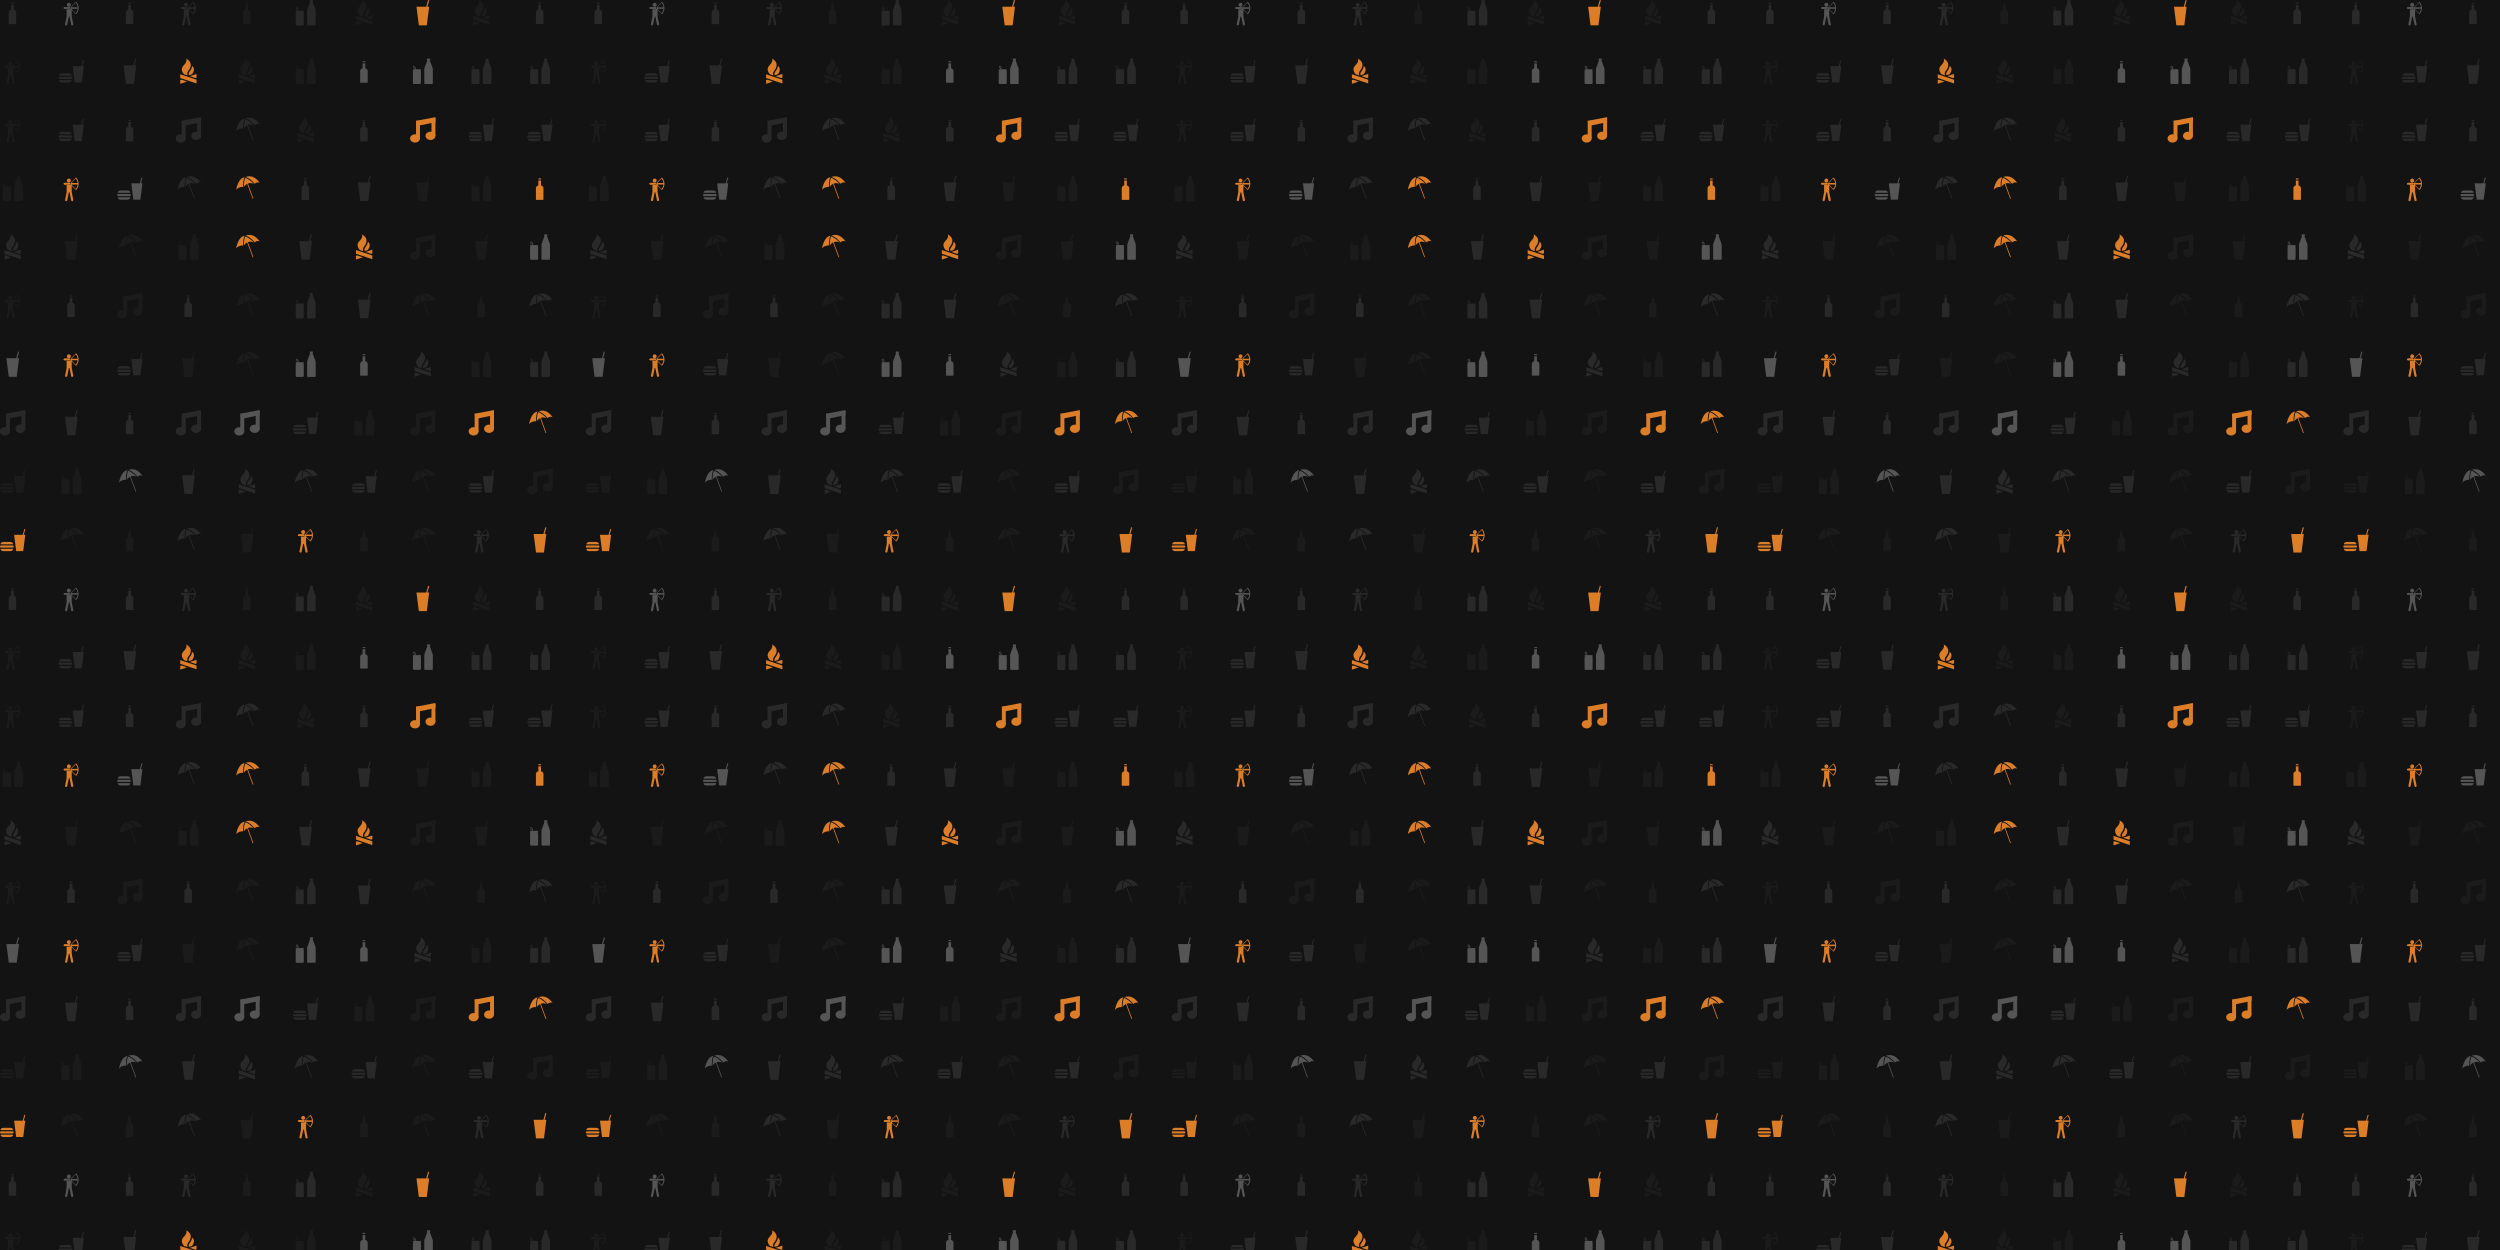 
<svg xmlns="http://www.w3.org/2000/svg" version="1.1" xmlns:xlink="http://www.w3.org/1999/xlink" xmlns:svgjs="http://svgjs.dev/svgjs" width="3000" height="1500" preserveAspectRatio="none" viewBox="0 0 3000 1500"><g mask="url(&quot;#SvgjsMask1761&quot;)" fill="none"><rect width="3000" height="1500" x="0" y="0" fill="rgba(19, 19, 19, 1)"></rect><use xlink:href="#SvgjsG1770" transform="translate(0, 0)" fill="rgba(85, 85, 85, 1)"></use><use xlink:href="#SvgjsG1770" transform="translate(0, 703)" fill="rgba(41, 41, 41, 1)"></use><use xlink:href="#SvgjsG1770" transform="translate(0, 1406)" fill="rgba(41, 41, 41, 1)"></use><use xlink:href="#SvgjsG1770" transform="translate(703, 0)" fill="rgba(41, 41, 41, 1)"></use><use xlink:href="#SvgjsG1770" transform="translate(703, 703)" fill="rgba(27, 27, 27, 1)"></use><use xlink:href="#SvgjsG1770" transform="translate(703, 1406)" fill="rgba(41, 41, 41, 1)"></use><use xlink:href="#SvgjsG1770" transform="translate(1406, 0)" fill="rgba(27, 27, 27, 1)"></use><use xlink:href="#SvgjsG1770" transform="translate(1406, 703)" fill="rgba(27, 27, 27, 1)"></use><use xlink:href="#SvgjsG1770" transform="translate(1406, 1406)" fill="rgba(220, 125, 40, 1)"></use><use xlink:href="#SvgjsG1770" transform="translate(2109, 0)" fill="rgba(85, 85, 85, 1)"></use><use xlink:href="#SvgjsG1770" transform="translate(2109, 703)" fill="rgba(27, 27, 27, 1)"></use><use xlink:href="#SvgjsG1770" transform="translate(2109, 1406)" fill="rgba(41, 41, 41, 1)"></use><use xlink:href="#SvgjsG1770" transform="translate(2812, 0)" fill="rgba(41, 41, 41, 1)"></use><use xlink:href="#SvgjsG1770" transform="translate(2812, 703)" fill="rgba(27, 27, 27, 1)"></use><use xlink:href="#SvgjsG1770" transform="translate(2812, 1406)" fill="rgba(220, 125, 40, 1)"></use></g><defs><mask id="SvgjsMask1761"><rect width="3000" height="1500" fill="#ffffff"></rect></mask><g id="SvgjsG1762"><path d="M8.688 6.116c0.878 0.204 1.538 0.96 1.538 1.857v6.893c0 0.213-0.183 0.384-0.402 0.384H5.872a0.395 0.395 0 0 1-0.4-0.384V7.973c0-0.9 0.654-1.657 1.54-1.857V3.031h1.676V6.116zM7.01 1.671h1.676v0.665h-1.676V1.671z"></path></g><g id="SvgjsG1764"><path d="M10.902 1.099a0.294 0.294 0 0 1-0.25-0.29c0-0.111 0.063-0.203 0.151-0.257-0.091-0.051-0.15-0.148-0.151-0.256 0-0.164 0.13-0.296 0.293-0.296h1.453c0.163 0 0.292 0.131 0.292 0.296 0 0.113-0.063 0.209-0.158 0.256 0.091 0.05 0.158 0.146 0.158 0.257a0.295 0.295 0 0 1-0.25 0.29l1.764 4.821c0.11 0.31 0.167 0.66 0.166 1.008v8.549a0.58 0.58 0 0 1-0.581 0.58H9.549a0.579 0.579 0 0 1-0.577-0.581V6.93c0-0.349 0.057-0.698 0.163-1.011l1.767-4.82zM2.794 5.955a0.211 0.211 0 0 0 0.139 0.053c0.118 0 0.214-0.097 0.214-0.213 0-0.038-0.013-0.072-0.026-0.106l-0.24-0.56a0.342 0.342 0 0 0-0.304-0.189 0.343 0.343 0 0 0-0.25 0.582L2.794 5.956z m0.789 0.104c0.02 0.047 0.033 0.101 0.034 0.153 0 0.221-0.179 0.4-0.399 0.4-0.079 0-0.155-0.027-0.217-0.068l-0.958-0.801a0.71 0.71 0 0 1-0.166-0.458c0-0.388 0.312-0.706 0.699-0.706 0.287 0 0.537 0.18 0.638 0.433l0.37 1.047z m3.068 0.707a0.213 0.213 0 0 1 0.21 0.211v0.329c0 0.117-0.096 0.212-0.21 0.211l-0.194-0.008c0.234 0.148 0.404 0.405 0.404 0.707v7.185c0 0.368-0.293 0.665-0.655 0.665H2.438A0.662 0.662 0 0 1 1.778 15.401l0.004-7.185c0-0.302 0.167-0.559 0.402-0.707l-0.195 0.008a0.208 0.208 0 0 1-0.207-0.211v-0.329c0-0.115 0.091-0.212 0.207-0.211H6.651z"></path></g><g id="SvgjsG1766"><path d="M12.049 4.244l-1.49 11.735H5.527L4.041 4.244h6.146L11.403 0 12.091 0.193l-1.164 4.048 1.122 0.003z" fill-rule="evenodd"></path></g><g id="SvgjsG1763"><path d="M6.827 4.508H3.888c-0.711 0-0.711 0.924 0 0.925H6.827c0.704 0 0.704-0.924 0-0.925"></path><path d="M6.827 4.508H3.888c-0.711 0-0.711 0.924 0 0.925H6.827c0.704 0 0.704-0.924 0-0.925M6.485 4.272a1.234 1.234 0 1 0 0-2.476 1.234 1.234 0 0 0 0 2.476"></path><path d="M6.773 4.587H3.689c-0.747 0-0.747 0.967 0 0.967H6.773c0.741 0 0.741-0.967 0-0.967"></path><path d="M12.018 4.587H8.027c0.732-0.729 2.101-2.101 2.803-2.8 0.676 0.791 1.084 1.767 1.184 2.8z m0 0.967a5.092 5.092 0 0 1-1.182 2.787c-0.622-0.615-1.76-1.76-2.525-2.524v-0.263H12.018z m-5.095 4.924v-0.041l0.003 0.022-0.003 0.023z m5.724-5.411c0-1.369-0.492-2.679-1.387-3.711 0.004-0.004-0.226-0.249-0.225-0.248L7.556 4.587l-0.061 0.057c0.011 0.018 0.027 0.027 0.036 0.044a0.681 0.681 0 0 1 0.089 0.441 0.741 0.741 0 0 1-0.066 0.267l-0.006 0.008-0.021 0.054-0.023 0.028a0.844 0.844 0 0 1-0.732 0.374h-1.698v4.533l0.003 0.009-0.96 4.814a0.693 0.693 0 1 0 1.36 0.267l0.992-4.989V10.489h0.452V10.489l0.992 4.99a0.693 0.693 0 0 0 1.36-0.267l-0.967-4.86V6.293l2.727 2.726 0.231-0.249c0.889-1.031 1.381-2.34 1.381-3.703z"></path></g><g id="SvgjsG1767"><path d="M3.755 2.315h2.494v11.128h-2.494zM13.507 0.537H16v11.261h-2.493z"></path><path d="M4.451 5.556l-0.696-3.24L16 0v3.167z"></path><path d="M0 13.443a3.124 2.606 0 1 0 6.249 0 3.124 2.606 0 1 0-6.249 0"></path><path d="M9.751 11.798a3.124 2.606 0 1 0 6.249 0 3.124 2.606 0 1 0-6.249 0"></path></g><g id="SvgjsG1768"><path d="M15.964 4.774l-1.312 10.327H10.223L8.916 4.774h5.408L15.395 1.04 16 1.21l-1.024 3.562 0.988 0.002zM8.29 10.788s0.166-1.502-2.131-1.502H2.5c-2.293 0-2.131 1.502-2.132 1.502h7.922zM0.368 13.595s-0.162 1.506 2.132 1.506h3.659c2.297 0 2.131-1.506 2.131-1.506H0.369z m7.578-0.727a0.68 0.68 0 0 0 0.68-0.68c0-0.372-0.304-0.676-0.68-0.676H0.68C0.306 11.512 0 11.816 0 12.188a0.682 0.682 0 0 0 0.68 0.68h7.266z"></path></g><g id="SvgjsG1765"><path d="M13.143 15.716v-2.374L2.833 9.897v2.376l10.31 3.443z m-7.932-5.816c-0.355-0.4-2.712-3.125-0.334-5.482C6.86 2.452 7.149 0.801 6.481 0c0 0 5.045 2.073 2.078 6.882-0.508 0.817-1.777 1.781-1.114 3.769l-2.234-0.75z m3.098 0.653c-0.109-0.403-0.592-1.282 0.884-3.03 0.789-0.931 1.085-2.312 1.157-2.832 0 0 2.613 1.498 0.013 5.165l-2.054 0.697z m0.555 0.562l4.279-1.429v2.374l-0.725 0.239-3.553-1.184zM7.113 14.499L2.833 15.925v-2.374l0.728-0.238 3.552 1.186z" fill-rule="evenodd"></path></g><g id="SvgjsG1769"><path d="M1.12 8.836c1.001-1.179 2.827-2.005 4.388-1.743 0.174-2.151-0.071-4.156 1-6.133C3.189 1.173 1.648 6.247 1.12 8.836M12.892 5.07c0.697-0.83 2.347-1.253 3.213-0.476C13.849 1.44 11.058-0.583 7.086 0.764c3.102 0.942 5.276 3.84 5.805 4.306"></path><path d="M12.267 5.198C11.182 3.684 7.769 1.266 7.019 1.417c-0.8 0.16-1.022 4.702-0.95 5.676 0.475-0.892 1.202-1.564 2.045-1.984l3.461 9.423 0.475-0.12-3.494-9.493c1.156-0.427 2.484-0.391 3.712 0.279"></path></g><g id="SvgjsG1770"><use xlink:href="#SvgjsG1762" transform="translate(0, 0) scale(1.9)" fill="rgba(41, 41, 41, 1)"></use><use xlink:href="#SvgjsG1763" transform="translate(0, 70.3) scale(1.9)" fill="rgba(27, 27, 27, 1)"></use><use xlink:href="#SvgjsG1763" transform="translate(0, 140.6) scale(1.9)" fill="rgba(27, 27, 27, 1)"></use><use xlink:href="#SvgjsG1764" transform="translate(0, 210.9) scale(1.9)" fill="rgba(27, 27, 27, 1)"></use><use xlink:href="#SvgjsG1765" transform="translate(0, 281.2) scale(1.9)" fill="rgba(41, 41, 41, 1)"></use><use xlink:href="#SvgjsG1763" transform="translate(0, 351.5) scale(1.9)" fill="rgba(27, 27, 27, 1)"></use><use xlink:href="#SvgjsG1766" transform="translate(0, 421.8) scale(1.9)" fill="rgba(85, 85, 85, 1)"></use><use xlink:href="#SvgjsG1767" transform="translate(0, 492.1) scale(1.9)" fill="rgba(41, 41, 41, 1)"></use><use xlink:href="#SvgjsG1768" transform="translate(0, 562.4) scale(1.9)" fill="rgba(27, 27, 27, 1)"></use><use xlink:href="#SvgjsG1768" transform="translate(0, 632.7) scale(1.9)" fill="rgba(220, 125, 40, 1)"></use><use xlink:href="#SvgjsG1763" transform="translate(70.3, 0) scale(1.9)" fill="rgba(85, 85, 85, 1)"></use><use xlink:href="#SvgjsG1768" transform="translate(70.3, 70.3) scale(1.9)" fill="rgba(41, 41, 41, 1)"></use><use xlink:href="#SvgjsG1768" transform="translate(70.3, 140.6) scale(1.9)" fill="rgba(41, 41, 41, 1)"></use><use xlink:href="#SvgjsG1763" transform="translate(70.3, 210.9) scale(1.9)" fill="rgba(220, 125, 40, 1)"></use><use xlink:href="#SvgjsG1766" transform="translate(70.3, 281.2) scale(1.9)" fill="rgba(27, 27, 27, 1)"></use><use xlink:href="#SvgjsG1762" transform="translate(70.3, 351.5) scale(1.9)" fill="rgba(41, 41, 41, 1)"></use><use xlink:href="#SvgjsG1763" transform="translate(70.3, 421.8) scale(1.9)" fill="rgba(220, 125, 40, 1)"></use><use xlink:href="#SvgjsG1766" transform="translate(70.3, 492.1) scale(1.9)" fill="rgba(41, 41, 41, 1)"></use><use xlink:href="#SvgjsG1764" transform="translate(70.3, 562.4) scale(1.9)" fill="rgba(27, 27, 27, 1)"></use><use xlink:href="#SvgjsG1769" transform="translate(70.3, 632.7) scale(1.9)" fill="rgba(27, 27, 27, 1)"></use><use xlink:href="#SvgjsG1762" transform="translate(140.6, 0) scale(1.9)" fill="rgba(41, 41, 41, 1)"></use><use xlink:href="#SvgjsG1766" transform="translate(140.6, 70.3) scale(1.9)" fill="rgba(41, 41, 41, 1)"></use><use xlink:href="#SvgjsG1762" transform="translate(140.6, 140.6) scale(1.9)" fill="rgba(41, 41, 41, 1)"></use><use xlink:href="#SvgjsG1768" transform="translate(140.6, 210.9) scale(1.9)" fill="rgba(85, 85, 85, 1)"></use><use xlink:href="#SvgjsG1769" transform="translate(140.6, 281.2) scale(1.9)" fill="rgba(27, 27, 27, 1)"></use><use xlink:href="#SvgjsG1767" transform="translate(140.6, 351.5) scale(1.9)" fill="rgba(27, 27, 27, 1)"></use><use xlink:href="#SvgjsG1768" transform="translate(140.6, 421.8) scale(1.9)" fill="rgba(41, 41, 41, 1)"></use><use xlink:href="#SvgjsG1762" transform="translate(140.6, 492.1) scale(1.9)" fill="rgba(41, 41, 41, 1)"></use><use xlink:href="#SvgjsG1769" transform="translate(140.6, 562.4) scale(1.9)" fill="rgba(85, 85, 85, 1)"></use><use xlink:href="#SvgjsG1762" transform="translate(140.6, 632.7) scale(1.9)" fill="rgba(27, 27, 27, 1)"></use><use xlink:href="#SvgjsG1763" transform="translate(210.9, 0) scale(1.9)" fill="rgba(41, 41, 41, 1)"></use><use xlink:href="#SvgjsG1765" transform="translate(210.9, 70.3) scale(1.9)" fill="rgba(220, 125, 40, 1)"></use><use xlink:href="#SvgjsG1767" transform="translate(210.9, 140.6) scale(1.9)" fill="rgba(41, 41, 41, 1)"></use><use xlink:href="#SvgjsG1769" transform="translate(210.9, 210.9) scale(1.9)" fill="rgba(41, 41, 41, 1)"></use><use xlink:href="#SvgjsG1764" transform="translate(210.9, 281.2) scale(1.9)" fill="rgba(27, 27, 27, 1)"></use><use xlink:href="#SvgjsG1762" transform="translate(210.9, 351.5) scale(1.9)" fill="rgba(41, 41, 41, 1)"></use><use xlink:href="#SvgjsG1766" transform="translate(210.9, 421.8) scale(1.9)" fill="rgba(27, 27, 27, 1)"></use><use xlink:href="#SvgjsG1767" transform="translate(210.9, 492.1) scale(1.9)" fill="rgba(41, 41, 41, 1)"></use><use xlink:href="#SvgjsG1766" transform="translate(210.9, 562.4) scale(1.9)" fill="rgba(41, 41, 41, 1)"></use><use xlink:href="#SvgjsG1769" transform="translate(210.9, 632.7) scale(1.9)" fill="rgba(41, 41, 41, 1)"></use><use xlink:href="#SvgjsG1762" transform="translate(281.2, 0) scale(1.9)" fill="rgba(27, 27, 27, 1)"></use><use xlink:href="#SvgjsG1765" transform="translate(281.2, 70.3) scale(1.9)" fill="rgba(27, 27, 27, 1)"></use><use xlink:href="#SvgjsG1769" transform="translate(281.2, 140.6) scale(1.9)" fill="rgba(41, 41, 41, 1)"></use><use xlink:href="#SvgjsG1769" transform="translate(281.2, 210.9) scale(1.9)" fill="rgba(220, 125, 40, 1)"></use><use xlink:href="#SvgjsG1769" transform="translate(281.2, 281.2) scale(1.9)" fill="rgba(220, 125, 40, 1)"></use><use xlink:href="#SvgjsG1769" transform="translate(281.2, 351.5) scale(1.9)" fill="rgba(27, 27, 27, 1)"></use><use xlink:href="#SvgjsG1769" transform="translate(281.2, 421.8) scale(1.9)" fill="rgba(27, 27, 27, 1)"></use><use xlink:href="#SvgjsG1767" transform="translate(281.2, 492.1) scale(1.9)" fill="rgba(85, 85, 85, 1)"></use><use xlink:href="#SvgjsG1765" transform="translate(281.2, 562.4) scale(1.9)" fill="rgba(41, 41, 41, 1)"></use><use xlink:href="#SvgjsG1766" transform="translate(281.2, 632.7) scale(1.9)" fill="rgba(27, 27, 27, 1)"></use><use xlink:href="#SvgjsG1764" transform="translate(351.5, 0) scale(1.9)" fill="rgba(41, 41, 41, 1)"></use><use xlink:href="#SvgjsG1764" transform="translate(351.5, 70.3) scale(1.9)" fill="rgba(27, 27, 27, 1)"></use><use xlink:href="#SvgjsG1765" transform="translate(351.5, 140.6) scale(1.9)" fill="rgba(27, 27, 27, 1)"></use><use xlink:href="#SvgjsG1762" transform="translate(351.5, 210.9) scale(1.9)" fill="rgba(41, 41, 41, 1)"></use><use xlink:href="#SvgjsG1766" transform="translate(351.5, 281.2) scale(1.9)" fill="rgba(41, 41, 41, 1)"></use><use xlink:href="#SvgjsG1764" transform="translate(351.5, 351.5) scale(1.9)" fill="rgba(41, 41, 41, 1)"></use><use xlink:href="#SvgjsG1764" transform="translate(351.5, 421.8) scale(1.9)" fill="rgba(85, 85, 85, 1)"></use><use xlink:href="#SvgjsG1768" transform="translate(351.5, 492.1) scale(1.9)" fill="rgba(41, 41, 41, 1)"></use><use xlink:href="#SvgjsG1769" transform="translate(351.5, 562.4) scale(1.9)" fill="rgba(41, 41, 41, 1)"></use><use xlink:href="#SvgjsG1763" transform="translate(351.5, 632.7) scale(1.9)" fill="rgba(220, 125, 40, 1)"></use><use xlink:href="#SvgjsG1765" transform="translate(421.8, 0) scale(1.9)" fill="rgba(27, 27, 27, 1)"></use><use xlink:href="#SvgjsG1762" transform="translate(421.8, 70.3) scale(1.9)" fill="rgba(85, 85, 85, 1)"></use><use xlink:href="#SvgjsG1762" transform="translate(421.8, 140.6) scale(1.9)" fill="rgba(41, 41, 41, 1)"></use><use xlink:href="#SvgjsG1766" transform="translate(421.8, 210.9) scale(1.9)" fill="rgba(41, 41, 41, 1)"></use><use xlink:href="#SvgjsG1765" transform="translate(421.8, 281.2) scale(1.9)" fill="rgba(220, 125, 40, 1)"></use><use xlink:href="#SvgjsG1766" transform="translate(421.8, 351.5) scale(1.9)" fill="rgba(41, 41, 41, 1)"></use><use xlink:href="#SvgjsG1762" transform="translate(421.8, 421.8) scale(1.9)" fill="rgba(85, 85, 85, 1)"></use><use xlink:href="#SvgjsG1764" transform="translate(421.8, 492.1) scale(1.9)" fill="rgba(27, 27, 27, 1)"></use><use xlink:href="#SvgjsG1768" transform="translate(421.8, 562.4) scale(1.9)" fill="rgba(41, 41, 41, 1)"></use><use xlink:href="#SvgjsG1762" transform="translate(421.8, 632.7) scale(1.9)" fill="rgba(27, 27, 27, 1)"></use><use xlink:href="#SvgjsG1766" transform="translate(492.1, 0) scale(1.9)" fill="rgba(220, 125, 40, 1)"></use><use xlink:href="#SvgjsG1764" transform="translate(492.1, 70.3) scale(1.9)" fill="rgba(85, 85, 85, 1)"></use><use xlink:href="#SvgjsG1767" transform="translate(492.1, 140.6) scale(1.9)" fill="rgba(220, 125, 40, 1)"></use><use xlink:href="#SvgjsG1766" transform="translate(492.1, 210.9) scale(1.9)" fill="rgba(27, 27, 27, 1)"></use><use xlink:href="#SvgjsG1767" transform="translate(492.1, 281.2) scale(1.9)" fill="rgba(27, 27, 27, 1)"></use><use xlink:href="#SvgjsG1769" transform="translate(492.1, 351.5) scale(1.9)" fill="rgba(27, 27, 27, 1)"></use><use xlink:href="#SvgjsG1765" transform="translate(492.1, 421.8) scale(1.9)" fill="rgba(41, 41, 41, 1)"></use><use xlink:href="#SvgjsG1767" transform="translate(492.1, 492.1) scale(1.9)" fill="rgba(27, 27, 27, 1)"></use><use xlink:href="#SvgjsG1769" transform="translate(492.1, 562.4) scale(1.9)" fill="rgba(27, 27, 27, 1)"></use><use xlink:href="#SvgjsG1769" transform="translate(492.1, 632.7) scale(1.9)" fill="rgba(27, 27, 27, 1)"></use><use xlink:href="#SvgjsG1765" transform="translate(562.4, 0) scale(1.9)" fill="rgba(27, 27, 27, 1)"></use><use xlink:href="#SvgjsG1764" transform="translate(562.4, 70.3) scale(1.9)" fill="rgba(41, 41, 41, 1)"></use><use xlink:href="#SvgjsG1768" transform="translate(562.4, 140.6) scale(1.9)" fill="rgba(41, 41, 41, 1)"></use><use xlink:href="#SvgjsG1764" transform="translate(562.4, 210.9) scale(1.9)" fill="rgba(27, 27, 27, 1)"></use><use xlink:href="#SvgjsG1766" transform="translate(562.4, 281.2) scale(1.9)" fill="rgba(27, 27, 27, 1)"></use><use xlink:href="#SvgjsG1762" transform="translate(562.4, 351.5) scale(1.9)" fill="rgba(27, 27, 27, 1)"></use><use xlink:href="#SvgjsG1764" transform="translate(562.4, 421.8) scale(1.9)" fill="rgba(27, 27, 27, 1)"></use><use xlink:href="#SvgjsG1767" transform="translate(562.4, 492.1) scale(1.9)" fill="rgba(220, 125, 40, 1)"></use><use xlink:href="#SvgjsG1768" transform="translate(562.4, 562.4) scale(1.9)" fill="rgba(41, 41, 41, 1)"></use><use xlink:href="#SvgjsG1763" transform="translate(562.4, 632.7) scale(1.9)" fill="rgba(41, 41, 41, 1)"></use><use xlink:href="#SvgjsG1762" transform="translate(632.7, 0) scale(1.9)" fill="rgba(41, 41, 41, 1)"></use><use xlink:href="#SvgjsG1764" transform="translate(632.7, 70.3) scale(1.9)" fill="rgba(41, 41, 41, 1)"></use><use xlink:href="#SvgjsG1768" transform="translate(632.7, 140.6) scale(1.9)" fill="rgba(41, 41, 41, 1)"></use><use xlink:href="#SvgjsG1762" transform="translate(632.7, 210.9) scale(1.9)" fill="rgba(220, 125, 40, 1)"></use><use xlink:href="#SvgjsG1764" transform="translate(632.7, 281.2) scale(1.9)" fill="rgba(85, 85, 85, 1)"></use><use xlink:href="#SvgjsG1769" transform="translate(632.7, 351.5) scale(1.9)" fill="rgba(41, 41, 41, 1)"></use><use xlink:href="#SvgjsG1764" transform="translate(632.7, 421.8) scale(1.9)" fill="rgba(41, 41, 41, 1)"></use><use xlink:href="#SvgjsG1769" transform="translate(632.7, 492.1) scale(1.9)" fill="rgba(220, 125, 40, 1)"></use><use xlink:href="#SvgjsG1767" transform="translate(632.7, 562.4) scale(1.9)" fill="rgba(27, 27, 27, 1)"></use><use xlink:href="#SvgjsG1766" transform="translate(632.7, 632.7) scale(1.9)" fill="rgba(220, 125, 40, 1)"></use></g></defs></svg>